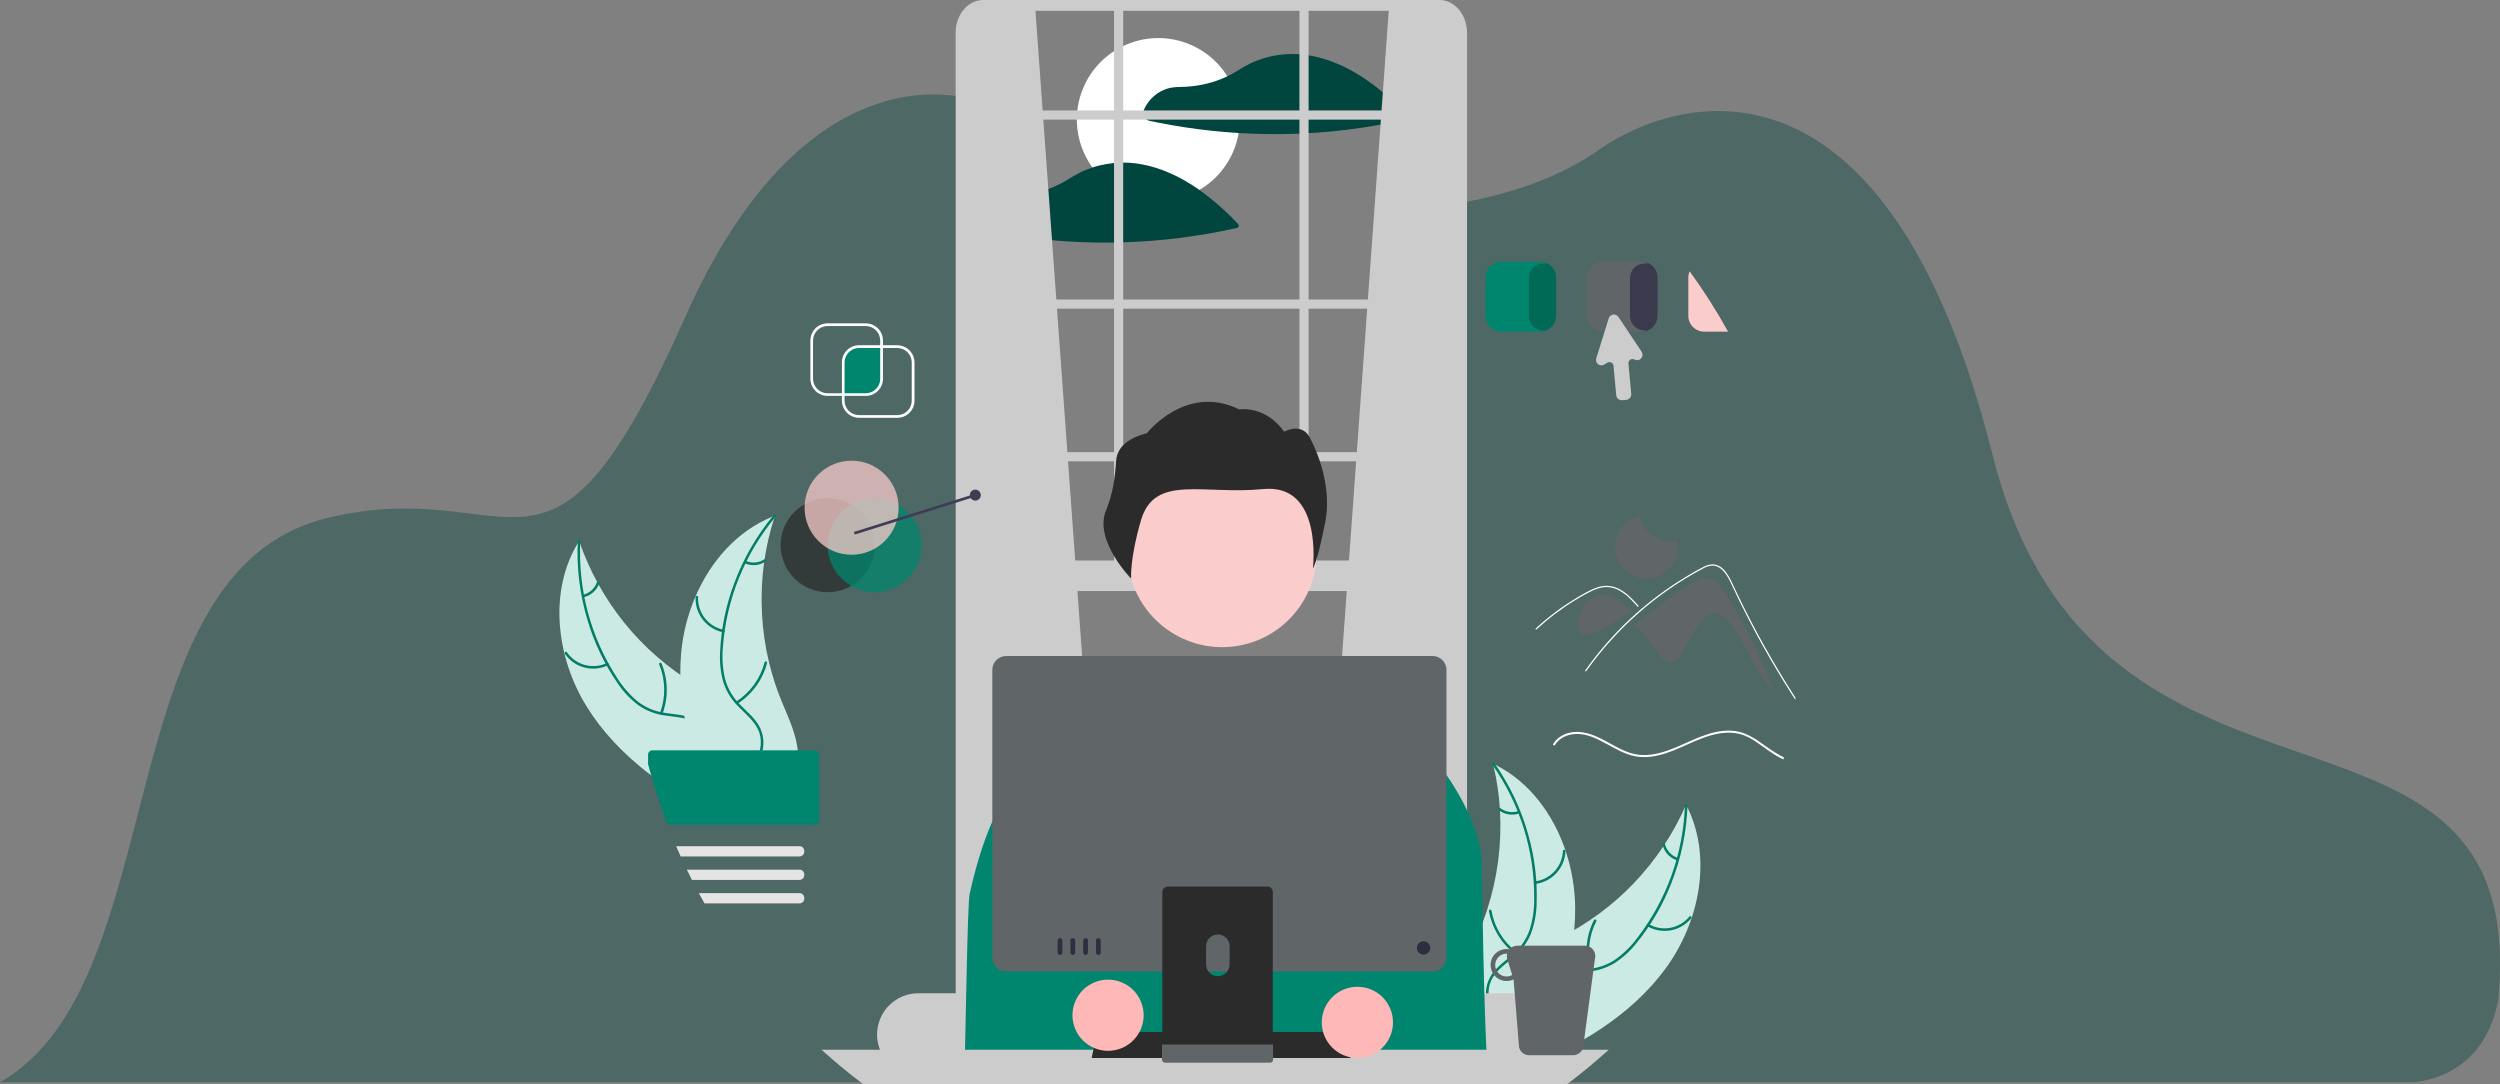 <?xml version="1.0" encoding="utf-8"?>
<!-- Generator: Adobe Illustrator 26.0.2, SVG Export Plug-In . SVG Version: 6.00 Build 0)  -->
<svg version="1.1" id="Layer_1" xmlns="http://www.w3.org/2000/svg" xmlns:xlink="http://www.w3.org/1999/xlink" x="0px" y="0px"
	 viewBox="0 0 707 306.56" style="enable-background:new 0 0 707 306.56;" xml:space="preserve">
<rect x="0" y="0" width="707" height="306.56" fill="#808080" stroke="none"/>
<style type="text/css">
	.st0{opacity:0.4;fill:#00453E;}
	.st1{fill:#CCEAE4;}
	.st2{fill:#037D67;}
	.st3{fill:#FFFFFF;}
	.st4{fill:#00453E;}
	.st5{fill:#CCCCCC;}
	.st6{fill:#FBCCCC;}
	.st7{fill:#2B2B2C;}
	.st8{fill:#00866E;}
	.st9{fill:#606568;}
	.st10{fill:#2F2E41;}
	.st11{fill:#FFB8B8;}
	.st12{opacity:0.74;fill:#2B2B2C;}
	.st13{opacity:0.74;fill:#00866E;}
	.st14{opacity:0.74;fill:#FBCCCC;}
	.st15{fill:#3F3D56;}
	.st16{fill:#E4E4E4;}
	.st17{opacity:0.21;fill:#2B2B2C;}
	.st18{opacity:0.21;}
</style>
<path class="st0" d="M92.5,146.51C29.64,161.73,49.58,277.93,0,306.05h681.89c0,0,20.3,0,24.61-23.34
	c9.34-98.44-113.72-37.34-143-154.03C534.22,12,476.09,25.58,451.9,42.55c-19.35,13.58-46.53,16.69-57.71,16.55l-14.85,180.76
	h-91.23V33.52c-19.8-12.73-63.04-14.26-94.27,56.01C154.81,177.37,146.82,133.35,92.5,146.51z"/>
<path class="st1" d="M470.87,274.11c9.81-13.26,13.58-31.93,5.95-46.55c-7.16,16.44-19.9,29.83-35.98,37.78
	c-6.21,3.04-13.43,5.78-16.31,12.08c-1.79,3.91-1.45,8.54-0.01,12.59c1.44,4.06,3.88,7.67,6.3,11.22l0.13,1.07
	C446.2,295.98,461.06,287.37,470.87,274.11z"/>
<path class="st2" d="M476.5,227.68c-0.44,13.64-5.17,26.8-13.51,37.61c-1.75,2.36-3.87,4.42-6.27,6.12
	c-2.39,1.58-5.16,2.49-8.02,2.64c-2.66,0.19-5.41,0.08-7.98,0.91c-1.31,0.45-2.51,1.17-3.52,2.11c-1.01,0.94-1.81,2.09-2.35,3.37
	c-1.42,3.14-1.63,6.61-1.72,10.01c-0.1,3.77-0.14,7.69-1.92,11.12c-0.22,0.42,0.44,0.73,0.66,0.31c3.1-5.97,1.09-12.94,2.93-19.22
	c0.86-2.93,2.61-5.61,5.53-6.78c2.56-1.03,5.39-0.91,8.09-1.08c2.79-0.1,5.52-0.89,7.94-2.29c2.48-1.57,4.67-3.55,6.48-5.86
	c4.16-5.13,7.49-10.88,9.87-17.04c2.75-7.02,4.28-14.46,4.53-21.99C477.24,227.15,476.51,227.21,476.5,227.68z"/>
<path class="st2" d="M465.88,261.96c2,1.15,4.35,1.56,6.62,1.14c2.27-0.42,4.32-1.63,5.79-3.42c0.29-0.36-0.26-0.84-0.55-0.47
	c-1.36,1.67-3.27,2.8-5.39,3.18s-4.3,0-6.16-1.09C465.79,261.07,465.48,261.73,465.88,261.96z"/>
<path class="st2" d="M450.06,274.13c-1.27-4.55-0.77-9.41,1.38-13.62c0.21-0.42-0.44-0.73-0.66-0.31
	c-2.24,4.38-2.74,9.44-1.41,14.17C449.51,274.82,450.19,274.57,450.06,274.13L450.06,274.13z"/>
<path class="st2" d="M474.49,242.62c-0.87-0.28-1.65-0.78-2.28-1.44c-0.63-0.66-1.08-1.47-1.32-2.35c-0.12-0.45-0.8-0.2-0.68,0.24
	c0.27,0.97,0.77,1.87,1.46,2.6s1.56,1.29,2.51,1.61c0.09,0.04,0.19,0.04,0.28,0.01c0.09-0.03,0.16-0.1,0.21-0.18
	c0.04-0.09,0.05-0.19,0.01-0.28S474.57,242.66,474.49,242.62z"/>
<path class="st1" d="M422.21,215.93c0.07,0.28,0.14,0.57,0.2,0.86c0.89,3.83,1.47,7.73,1.73,11.66c0.02,0.3,0.05,0.61,0.06,0.91
	c0.52,9.46-0.72,18.94-3.65,27.96c-1.17,3.59-2.62,7.08-4.32,10.44c-2.35,4.65-5.27,9.5-5.93,14.51c-0.07,0.52-0.12,1.05-0.13,1.57
	l19.47,18.54c0.07,0.02,0.13,0.04,0.19,0.06l0.74,0.78c0.1-0.17,0.2-0.34,0.3-0.51c0.06-0.1,0.11-0.2,0.17-0.29
	c0.04-0.07,0.07-0.13,0.11-0.19c0.01-0.02,0.02-0.04,0.03-0.06c0.04-0.06,0.07-0.11,0.1-0.17c0.56-0.98,1.12-1.97,1.67-2.96
	c0,0,0,0,0-0.01c4.17-7.57,7.75-15.56,9.99-23.84c0.07-0.25,0.14-0.5,0.2-0.76c0.99-3.74,1.68-7.55,2.05-11.4
	c0.2-2.11,0.29-4.22,0.27-6.34c-0.06-5.47-0.97-10.9-2.71-16.08c-3.47-10.34-10.21-19.45-19.82-24.3
	C422.7,216.17,422.46,216.05,422.21,215.93z"/>
<path class="st2" d="M422.02,216.22c7.86,11.16,12.01,24.51,11.85,38.16c0.02,2.94-0.43,5.86-1.32,8.66
	c-0.96,2.7-2.62,5.09-4.82,6.93c-2.01,1.76-4.27,3.32-5.83,5.54c-0.78,1.15-1.3,2.44-1.54,3.81c-0.24,1.36-0.19,2.76,0.15,4.1
	c0.76,3.37,2.68,6.26,4.65,9.03c2.19,3.07,4.52,6.22,5.17,10.03c0.08,0.46,0.79,0.31,0.71-0.15c-1.12-6.63-6.93-10.99-9.23-17.11
	c-1.07-2.86-1.3-6.05,0.33-8.75c1.42-2.36,3.75-3.97,5.81-5.73c2.17-1.76,3.87-4.03,4.96-6.6c1.03-2.75,1.59-5.65,1.65-8.58
	c0.24-6.6-0.57-13.2-2.38-19.55c-2.03-7.26-5.28-14.12-9.63-20.28C422.29,215.35,421.75,215.84,422.02,216.22z"/>
<path class="st2" d="M434.18,249.98c2.29-0.28,4.41-1.38,5.98-3.08c1.56-1.7,2.47-3.9,2.56-6.21c0.02-0.47-0.71-0.52-0.73-0.05
	c-0.08,2.15-0.93,4.2-2.39,5.78c-1.46,1.58-3.44,2.59-5.57,2.84C433.57,249.33,433.72,250.04,434.18,249.98L434.18,249.98z"/>
<path class="st2" d="M428.88,269.22c-3.75-2.87-6.29-7.05-7.09-11.71c-0.08-0.46-0.79-0.31-0.71,0.15
	c0.85,4.84,3.49,9.19,7.41,12.17C428.85,270.11,429.25,269.5,428.88,269.22L428.88,269.22z"/>
<path class="st2" d="M429.41,229.36c-0.86,0.3-1.79,0.37-2.69,0.22c-0.9-0.15-1.75-0.52-2.47-1.08c-0.37-0.29-0.77,0.32-0.4,0.61
	c0.8,0.61,1.74,1.02,2.73,1.19c1,0.17,2.02,0.09,2.97-0.23c0.09-0.02,0.17-0.08,0.23-0.16c0.05-0.08,0.07-0.18,0.06-0.27
	c-0.02-0.09-0.08-0.18-0.16-0.23C429.6,229.36,429.5,229.34,429.41,229.36z"/>
<path class="st1" d="M165.94,199.86c-8.7-14.01-10.94-32.93-2.15-46.88c5.8,16.97,17.41,31.35,32.79,40.58
	c5.94,3.54,12.92,6.86,15.27,13.36c1.46,4.05,0.75,8.63-1.01,12.55c-1.76,3.93-4.49,7.32-7.19,10.68l-0.21,1.05
	C188.76,223.67,174.64,213.87,165.94,199.86z"/>
<path class="st2" d="M164.11,153.13c-0.67,13.63,2.97,27.13,10.41,38.58c1.56,2.49,3.5,4.72,5.75,6.61c2.25,1.77,4.94,2.9,7.78,3.28
	c2.64,0.41,5.39,0.52,7.88,1.56c1.27,0.55,2.41,1.37,3.34,2.39c0.93,1.02,1.64,2.23,2.07,3.55c1.16,3.25,1.09,6.72,0.9,10.11
	c-0.21,3.77-0.49,7.68,1.01,11.24c0.18,0.43-0.5,0.69-0.68,0.26c-2.6-6.2-0.03-12.99-1.36-19.39c-0.62-2.99-2.14-5.81-4.96-7.21
	c-2.46-1.23-5.3-1.35-7.97-1.74c-2.78-0.33-5.43-1.33-7.73-2.92c-2.34-1.77-4.36-3.92-5.98-6.37c-3.73-5.45-6.58-11.45-8.45-17.79
	c-2.17-7.22-3.09-14.76-2.72-22.29C163.42,152.54,164.13,152.67,164.11,153.13L164.11,153.13z"/>
<path class="st2" d="M171.91,188.16c-2.09,0.99-4.46,1.2-6.69,0.6c-2.23-0.6-4.18-1.98-5.49-3.88c-0.26-0.39,0.32-0.81,0.59-0.43
	c1.22,1.77,3.03,3.05,5.11,3.61c2.08,0.56,4.29,0.35,6.23-0.58C172.07,187.28,172.33,187.96,171.91,188.16z"/>
<path class="st2" d="M186.68,201.57c1.63-4.43,1.54-9.32-0.27-13.68c-0.18-0.43,0.5-0.69,0.68-0.26c1.87,4.55,1.97,9.63,0.26,14.24
	C187.18,202.31,186.52,202.01,186.68,201.57z"/>
<path class="st2" d="M164.9,168.19c0.89-0.21,1.71-0.64,2.39-1.25c0.68-0.61,1.2-1.38,1.51-2.24c0.16-0.44,0.82-0.14,0.66,0.3
	c-0.35,0.95-0.92,1.8-1.67,2.47s-1.65,1.16-2.63,1.4c-0.09,0.03-0.19,0.03-0.28-0.01c-0.09-0.04-0.16-0.11-0.19-0.2
	c-0.03-0.09-0.03-0.19,0.01-0.28C164.74,168.29,164.81,168.22,164.9,168.19z"/>
<path class="st1" d="M219.17,145.83c-0.09,0.28-0.18,0.56-0.27,0.84c-1.2,3.75-2.09,7.59-2.67,11.48c-0.05,0.3-0.09,0.61-0.14,0.91
	c-1.29,9.39-0.83,18.94,1.37,28.16c0.88,3.67,2.03,7.26,3.45,10.76c1.96,4.82,4.48,9.9,4.73,14.94c0.03,0.53,0.03,1.05,0,1.58
	l-20.92,16.9c-0.07,0.01-0.13,0.03-0.2,0.05l-0.8,0.71c-0.09-0.18-0.17-0.36-0.26-0.53c-0.05-0.1-0.1-0.21-0.15-0.31
	c-0.03-0.07-0.06-0.14-0.1-0.2c-0.01-0.02-0.02-0.05-0.03-0.06c-0.03-0.06-0.06-0.12-0.09-0.18c-0.48-1.02-0.95-2.05-1.42-3.09
	c0,0,0,0,0-0.01c-3.54-7.89-6.45-16.14-8.02-24.57c-0.05-0.25-0.1-0.51-0.14-0.77c-0.69-3.81-1.06-7.66-1.12-11.53
	c-0.02-2.12,0.06-4.23,0.25-6.34c0.5-5.45,1.85-10.78,4.01-15.81c4.3-10.02,11.76-18.55,21.73-22.61
	C218.66,146.03,218.91,145.93,219.17,145.83z"/>
<path class="st2" d="M219.34,146.13c-8.74,10.48-13.96,23.45-14.92,37.07c-0.26,2.93-0.05,5.88,0.61,8.74
	c0.73,2.77,2.2,5.29,4.24,7.3c1.86,1.91,3.99,3.66,5.36,5.99c0.68,1.21,1.1,2.54,1.23,3.92c0.13,1.38-0.04,2.77-0.48,4.08
	c-1.03,3.29-3.18,6.02-5.37,8.62c-2.44,2.88-5.01,5.84-5.96,9.58c-0.12,0.45-0.81,0.25-0.7-0.2c1.66-6.51,7.8-10.39,10.59-16.3
	c1.3-2.76,1.78-5.93,0.38-8.75c-1.23-2.47-3.42-4.26-5.32-6.19c-2.02-1.93-3.53-4.33-4.41-6.99c-0.81-2.82-1.12-5.76-0.94-8.69
	c0.3-6.6,1.64-13.11,3.96-19.29c2.61-7.07,6.41-13.64,11.24-19.43C219.14,145.24,219.64,145.78,219.34,146.13L219.34,146.13z"/>
<path class="st2" d="M204.47,178.8c-2.26-0.47-4.29-1.73-5.71-3.55c-1.42-1.82-2.15-4.09-2.05-6.4c0-0.09,0.05-0.18,0.11-0.25
	c0.07-0.06,0.16-0.1,0.25-0.1c0.09,0,0.18,0.04,0.25,0.11c0.07,0.07,0.1,0.16,0.11,0.25c-0.1,2.15,0.58,4.26,1.91,5.96
	s3.21,2.86,5.32,3.29C205.13,178.2,204.93,178.89,204.47,178.8z"/>
<path class="st2" d="M208.2,198.4c3.97-2.56,6.84-6.52,8.02-11.09c0.12-0.45,0.81-0.25,0.7,0.2c-1.24,4.76-4.23,8.87-8.37,11.52
	C208.15,199.29,207.8,198.65,208.2,198.4L208.2,198.4z"/>
<path class="st2" d="M210.91,158.63c0.84,0.36,1.75,0.51,2.66,0.44c0.91-0.08,1.79-0.38,2.55-0.88c0.39-0.26,0.74,0.38,0.35,0.64
	c-0.85,0.55-1.82,0.88-2.82,0.97s-2.02-0.07-2.95-0.47c-0.09-0.03-0.17-0.09-0.21-0.18s-0.06-0.18-0.03-0.27
	c0.03-0.09,0.09-0.17,0.17-0.22C210.71,158.61,210.81,158.6,210.91,158.63z"/>
<ellipse transform="matrix(0.383 -0.924 0.924 0.383 170.896 323.42)" class="st3" cx="327.46" cy="33.83" rx="23.03" ry="23.03"/>
<path class="st4" d="M397.97,32.63c-2.07-2.19-4.27-4.27-6.56-6.23c-4.49-3.8-9.45-7.04-14.99-9.08c-2.08-0.77-4.24-1.34-6.43-1.69
	c-0.26-0.04-0.52-0.09-0.79-0.12c-0.02,0-0.04,0-0.06,0c-0.04-0.01-0.08-0.02-0.12-0.02c-0.54-0.07-1.08-0.12-1.62-0.16
	c-2.92-0.19-5.85,0.07-8.69,0.78c-1.65,0.42-3.25,0.98-4.8,1.67c-1.55,0.76-3.06,1.61-4.51,2.55c-0.78,0.47-1.58,0.91-2.4,1.3
	c-2.4,1.14-4.94,1.95-7.55,2.42c-1.77,0.32-3.55,0.49-5.35,0.53c-1.56,0.03-3.03,0.09-4.5,0.65c-1.58,0.59-2.99,1.54-4.13,2.78
	c-1.14,1.24-1.98,2.72-2.44,4.34c-0.04,0.14-0.03,0.3,0.03,0.43c0.06,0.14,0.15,0.25,0.28,0.33c0.4,0.29,0.79,0.61,1.21,0.87
	c0.37,0.17,0.77,0.28,1.18,0.32c0.67,0.14,1.33,0.28,2,0.41c2.46,0.49,4.93,0.92,7.41,1.3c4.99,0.76,10.01,1.29,15.05,1.6
	c0.03,0,0.06,0.01,0.09,0.01c5.7,0.34,11.42,0.4,17.12,0.17c0.86-0.03,1.72-0.08,2.59-0.13c3.6-0.2,7.19-0.52,10.77-0.95
	c3.31-0.4,6.61-0.9,9.9-1.5c2.35-0.43,4.69-0.9,7.02-1.43c0.11-0.03,0.22-0.1,0.3-0.18c0.08-0.08,0.14-0.19,0.17-0.3
	c0.03-0.11,0.03-0.23,0-0.35C398.11,32.82,398.05,32.71,397.97,32.63z"/>
<path class="st4" d="M350.11,63.33c-3.33-3.57-7.01-6.8-10.97-9.65c-1.31-0.92-2.67-1.79-4.06-2.58c-1.71-0.98-3.48-1.85-5.3-2.59
	c-0.41-0.17-0.82-0.33-1.23-0.48c-2.33-0.86-4.75-1.47-7.22-1.81c-0.02,0-0.04,0-0.06,0c-0.04-0.01-0.08-0.02-0.12-0.02
	c-1.19-0.15-2.4-0.23-3.6-0.22c-0.86,0-1.73,0.05-2.59,0.13c-1.39,0.14-2.77,0.38-4.12,0.71c-0.67,0.17-1.34,0.36-1.99,0.58
	c-0.95,0.31-1.89,0.68-2.81,1.09c-0.02,0.01-0.03,0.01-0.04,0.02c-1.54,0.75-3.03,1.6-4.46,2.53c-0.03,0.02-0.07,0.04-0.1,0.06
	c-1.63,0.97-3.35,1.78-5.14,2.41c-1.54,0.54-3.12,0.95-4.72,1.25c-1.77,0.32-3.55,0.49-5.35,0.52c-1.56,0.03-3.03,0.09-4.5,0.65
	c-1.58,0.59-2.99,1.54-4.13,2.78c-1.14,1.24-1.98,2.72-2.44,4.34c-0.04,0.14-0.03,0.29,0.03,0.43c0.06,0.14,0.15,0.25,0.28,0.33
	c0.4,0.29,0.79,0.61,1.21,0.86c0.37,0.17,0.77,0.28,1.18,0.32c0.67,0.14,1.33,0.28,2,0.41c2.46,0.49,4.93,0.92,7.42,1.29
	c3.41,0.52,6.82,0.93,10.26,1.24c1.63,0.15,3.26,0.28,4.89,0.37c4.18,0.25,8.36,0.35,12.55,0.29c0.86-0.01,1.73-0.03,2.59-0.06
	c5.13-0.15,10.24-0.54,15.34-1.15c5.68-0.69,11.33-1.66,16.91-2.92c0.11-0.03,0.22-0.09,0.3-0.18c0.08-0.08,0.14-0.19,0.17-0.3
	c0.03-0.11,0.03-0.23,0-0.35S350.19,63.42,350.11,63.33z"/>
<path class="st5" d="M292.71,1.53l20.29,280.36l-40.58,3.6V5.1C277.25,1.32,284.19,0.73,292.71,1.53z"/>
<path class="st5" d="M392.85,1.53l-20.29,280.36l40.58,3.6V5.1C408.3,1.32,401.36,0.73,392.85,1.53z"/>
<path class="st5" d="M412.28,287.86c0,3.39-2.34,6.16-5.21,6.16h-129c-2.38,0-4.4-1.9-5.02-4.48c-0.13-0.55-0.2-1.11-0.2-1.67V9.21
	c0-3.39,2.34-6.15,5.21-6.15h129c0.53,0,1.05,0.09,1.55,0.28c2.12,0.78,3.66,3.11,3.66,5.87V287.86z M414.09,5.22
	C412.83,2.13,410.16,0,407.06,0h-129c-4.3,0-7.8,4.13-7.8,9.21v278.65c-0.04,2.58,0.93,5.07,2.69,6.95
	c0.92,0.97,2.09,1.67,3.38,2.03c0.57,0.16,1.15,0.23,1.74,0.23h129c0.59,0,1.17-0.08,1.74-0.23c3.47-0.93,6.07-4.6,6.07-8.98V9.21
	C414.87,7.84,414.61,6.49,414.09,5.22z"/>
<rect x="271.56" y="84.7" class="st5" width="142.01" height="2.59"/>
<rect x="271.56" y="31.24" class="st5" width="142.01" height="2.59"/>
<rect x="271.56" y="127.87" class="st5" width="142.01" height="2.59"/>
<rect x="315.05" y="1.16" class="st5" width="2.59" height="163.39"/>
<rect x="367.48" y="1.16" class="st5" width="2.59" height="163.39"/>
<path class="st5" d="M429.76,280.89H259.69c-3.09,0-6.05,1.23-8.24,3.42s-3.41,5.15-3.42,8.24c0,1.49,0.28,2.96,0.84,4.34
	c0.87,2.16,2.36,4.01,4.28,5.32s4.2,2,6.53,2h170.07c2.03,0,4.03-0.53,5.8-1.55s3.23-2.47,4.26-4.23c0.29-0.5,0.55-1.01,0.76-1.55
	c0.56-1.38,0.84-2.85,0.84-4.34c0-3.09-1.23-6.05-3.42-8.24S432.85,280.89,429.76,280.89z"/>
<rect x="272.42" y="158.51" class="st5" width="141.15" height="8.63"/>
<path class="st5" d="M341.7,155.92h2.59c1.26,0,2.47,0.5,3.36,1.39c0.89,0.89,1.39,2.1,1.39,3.36h-12.09c0-0.62,0.12-1.24,0.36-1.82
	c0.24-0.58,0.59-1.1,1.03-1.54c0.44-0.44,0.96-0.79,1.54-1.03S341.08,155.92,341.7,155.92z"/>
<ellipse transform="matrix(0.993 -0.122 0.122 0.993 -16.485 43.382)" class="st6" cx="345.48" cy="156.11" rx="26.75" ry="26.75"/>
<path class="st7" d="M315.64,130.38c0.2-3.07,2.23-6.22,8.69-7.86c0,0,11.08-14.16,26.13-6.74c0,0,7.3-1.26,12.71,6.32
	c0,0,5.36-3.16,7.63,2.44c0,0,6.29,11.44,3.98,23.11s-3.5,13.12-3.5,13.12s2.95-24.14-14.05-22.46s-30.7-4.31-34.55,8.79
	c-3.2,10.87-2.8,16.52-2.8,16.52s-10.69-10.85-7.06-19.39C314.67,139.86,315.33,135.11,315.64,130.38z"/>
<path class="st8" d="M272.74,302.3H420.7c-0.99-11.29-1.64-54.43-1.64-57.27c0-12.52-10.25-26.19-10.25-26.19l-3.67-2.03
	l-30.63-9.56l-7.93-10.3c-0.83-1.08-1.9-1.96-3.12-2.55s-2.57-0.9-3.94-0.89l-25.04,0.19c-2.2,0.02-4.32,0.86-5.94,2.35
	l-15.51,14.39L290.3,221.3l-0.04-0.04l-0.24,0.18l-3.38,2.43l-2.17,1.57c0,0-5.7,6.83-10.25,27.33
	C273.54,255.85,273.06,295.75,272.74,302.3z"/>
<path class="st5" d="M454.95,296.87c-0.36,0.33-0.72,0.65-1.08,0.97c-1.36,1.21-2.75,2.4-4.15,3.58c-2.12,1.77-4.28,3.48-6.49,5.14
	H244.05c-4.06-3.05-7.96-6.27-11.72-9.69H454.95z"/>
<polygon class="st7" points="381.94,299.2 308.72,299.2 310.27,291.84 380.39,291.84 "/>
<path class="st9" d="M426.06,276.15c-0.86,0-1.68-0.34-2.28-0.95s-0.94-1.43-0.94-2.28c0-0.86,0.34-1.68,0.94-2.28
	s1.43-0.95,2.28-0.95c0.06,0,0.11,0.02,0.17,0.02c-0.13,0.52-0.11,1.07,0.05,1.58l1.36,4.43C427.16,276,426.62,276.14,426.06,276.15
	z M448.18,267.43h-19.05c-0.43,0-0.86,0.09-1.25,0.27c-0.39,0.18-0.74,0.44-1.01,0.77c-0.27-0.05-0.54-0.08-0.81-0.08
	c-0.59,0-1.18,0.12-1.73,0.34c-0.55,0.23-1.05,0.56-1.47,0.98c-0.42,0.42-0.75,0.92-0.98,1.47s-0.34,1.14-0.34,1.73
	s0.12,1.18,0.34,1.73s0.56,1.05,0.98,1.47c0.42,0.42,0.92,0.75,1.47,0.98c0.55,0.23,1.14,0.34,1.73,0.34c0.68,0,1.36-0.16,1.97-0.46
	l0.32,3.91l1.26,15.43c0.06,0.19,0.14,0.38,0.24,0.55c0.26,0.47,0.63,0.86,1.09,1.13c0.46,0.27,0.98,0.42,1.52,0.42h12.39
	c0.53,0,1.06-0.14,1.52-0.42s0.84-0.66,1.09-1.13c0.1-0.18,0.18-0.36,0.24-0.55l3.33-25.03c0.14-0.45,0.17-0.92,0.09-1.38
	c-0.08-0.46-0.26-0.89-0.54-1.27s-0.64-0.68-1.05-0.89C449.11,267.54,448.65,267.43,448.18,267.43z"/>
<path class="st9" d="M405.15,185.52H284.54c-1.04,0-2.03,0.41-2.76,1.15c-0.73,0.73-1.15,1.73-1.15,2.76v81.39
	c0,1.04,0.41,2.03,1.15,2.76c0.73,0.73,1.73,1.15,2.76,1.15h120.61c1.04,0,2.03-0.41,2.76-1.15c0.73-0.73,1.15-1.73,1.15-2.76
	v-81.39c0-1.04-0.41-2.03-1.15-2.76S406.18,185.52,405.15,185.52z"/>
<path class="st7" d="M344.41,276.06c-0.88,0-1.73-0.36-2.35-0.98c-0.62-0.62-0.98-1.47-0.98-2.35v-5.14c0-0.88,0.35-1.73,0.98-2.35
	c0.62-0.62,1.47-0.97,2.35-0.97c0.88,0,1.73,0.35,2.35,0.97c0.62,0.62,0.98,1.47,0.98,2.35v5.14c0,0.88-0.36,1.73-0.98,2.35
	S345.29,276.05,344.41,276.06z M358.43,250.73h-28.22c-0.4,0-0.78,0.16-1.06,0.44c-0.28,0.28-0.44,0.67-0.44,1.06v44.57h31.23
	v-44.57c0-0.2-0.04-0.39-0.11-0.58c-0.08-0.18-0.19-0.35-0.33-0.49c-0.14-0.14-0.31-0.25-0.49-0.33S358.62,250.73,358.43,250.73z"/>
<path class="st9" d="M328.61,295.39v4.3c0,0.22,0.09,0.44,0.25,0.59s0.37,0.25,0.59,0.25h29.74c0.22,0,0.44-0.09,0.59-0.25
	c0.16-0.16,0.25-0.37,0.25-0.59v-4.3H328.61z"/>
<path class="st10" d="M402.58,269.97c1.05,0,1.9-0.85,1.9-1.9s-0.85-1.9-1.9-1.9s-1.9,0.85-1.9,1.9S401.53,269.97,402.58,269.97z"/>
<path class="st10" d="M299.76,265.3c-0.09,0-0.17,0.02-0.26,0.05s-0.15,0.08-0.22,0.14c-0.06,0.06-0.11,0.14-0.14,0.22
	c-0.03,0.08-0.05,0.17-0.05,0.26v3.43c0,0.18,0.07,0.35,0.2,0.47c0.12,0.12,0.29,0.19,0.47,0.19s0.35-0.07,0.47-0.19
	c0.12-0.12,0.2-0.29,0.2-0.47v-3.43c0-0.09-0.02-0.17-0.05-0.26c-0.03-0.08-0.08-0.15-0.14-0.22c-0.06-0.06-0.14-0.11-0.22-0.14
	S299.85,265.3,299.76,265.3z"/>
<path class="st10" d="M303.38,265.3c-0.09,0-0.17,0.02-0.26,0.05s-0.15,0.08-0.22,0.14c-0.06,0.06-0.11,0.14-0.14,0.22
	c-0.03,0.08-0.05,0.17-0.05,0.26v3.43c0,0.18,0.07,0.35,0.2,0.47c0.12,0.12,0.29,0.2,0.47,0.2s0.35-0.07,0.47-0.2
	c0.12-0.12,0.2-0.29,0.2-0.47v-3.43c0-0.09-0.02-0.17-0.05-0.26c-0.03-0.08-0.08-0.15-0.14-0.22c-0.06-0.06-0.14-0.11-0.22-0.14
	S303.47,265.3,303.38,265.3z"/>
<path class="st10" d="M307,265.3c-0.09,0-0.17,0.02-0.26,0.05s-0.15,0.08-0.22,0.14c-0.06,0.06-0.11,0.14-0.14,0.22
	c-0.03,0.08-0.05,0.17-0.05,0.26v3.43c0,0.18,0.07,0.35,0.2,0.47c0.12,0.12,0.29,0.19,0.47,0.19s0.35-0.07,0.47-0.19
	c0.12-0.12,0.2-0.29,0.2-0.47v-3.43c0-0.09-0.02-0.17-0.05-0.26c-0.03-0.08-0.08-0.15-0.14-0.22c-0.06-0.06-0.14-0.11-0.22-0.14
	S307.09,265.3,307,265.3z"/>
<path class="st10" d="M310.62,265.3c-0.09,0-0.17,0.02-0.26,0.05s-0.15,0.08-0.22,0.14c-0.06,0.06-0.11,0.14-0.14,0.22
	c-0.03,0.08-0.05,0.17-0.05,0.26v3.43c0,0.18,0.07,0.35,0.2,0.47c0.12,0.12,0.29,0.19,0.47,0.19s0.35-0.07,0.47-0.19
	c0.12-0.12,0.2-0.29,0.2-0.47v-3.43c0-0.09-0.02-0.17-0.05-0.26c-0.03-0.08-0.08-0.15-0.14-0.22c-0.06-0.06-0.14-0.11-0.22-0.14
	S310.71,265.3,310.62,265.3z"/>
<ellipse transform="matrix(0.956 -0.292 0.292 0.956 -70.215 104.1)" class="st11" cx="313.51" cy="287.19" rx="10.07" ry="10.07"/>
<circle class="st11" cx="383.87" cy="289.13" r="10.07"/>
<path class="st9" d="M487.84,167.54c-1-1.65-2.17-3.4-4.02-3.94c-2.14-0.62-4.34,0.61-6.2,1.83c-5.57,3.65-10.94,7.6-16.08,11.85
	l0.01,0.06c4-0.28,7.32,10.36,11.32,10.08c2.89-0.2,6.56-11.34,9.11-12.7c0.97-0.52,1.91-1.21,3.01-1.26
	c1.36-0.06,2.55,0.89,3.49,1.89c5.53,5.89,7.13,14.89,13.33,20.07C497.9,185.78,493.23,176.45,487.84,167.54z"/>
<path class="st3" d="M498.49,181.85c2.92,5.27,6.01,10.43,9.28,15.49v0c-0.02,0.18-0.05,0.36-0.07,0.53
	c-0.4-0.6-0.79-1.21-1.17-1.82c-2.94-4.61-5.73-9.3-8.37-14.08c-1.26-2.27-2.48-4.57-3.67-6.88c-0.92-1.79-1.82-3.59-2.71-5.4
	c-0.25-0.52-0.5-1.04-0.74-1.56c-0.57-1.22-1.14-2.46-1.74-3.66c-0.69-1.38-1.53-2.82-2.8-3.75c-0.58-0.44-1.27-0.71-1.99-0.77
	c-1.02,0.01-2.01,0.29-2.88,0.83c-6.55,3.44-12.67,7.66-18.22,12.56c-5.56,4.88-10.52,10.4-14.8,16.43
	c-0.13,0.19-0.44,0.01-0.31-0.18c0.52-0.74,1.05-1.46,1.59-2.18c6.72-8.94,14.96-16.63,24.35-22.71c1.58-1.02,3.18-2,4.82-2.92
	c0.83-0.47,1.65-0.93,2.5-1.36c0.81-0.47,1.72-0.75,2.65-0.82c3.22-0.05,4.88,3.59,6.02,6.04c0.36,0.77,0.72,1.54,1.09,2.31
	c1.39,2.91,2.84,5.79,4.34,8.65C496.58,178.35,497.52,180.11,498.49,181.85z"/>
<path class="st3" d="M463.09,171.55c-0.19-0.21-0.37-0.42-0.56-0.62c-1.48-1.64-3.07-3.26-5.11-4.2c-0.97-0.46-2.03-0.71-3.11-0.72
	c-1.11,0.03-2.2,0.27-3.22,0.7c-0.49,0.19-0.96,0.41-1.43,0.65c-0.53,0.27-1.06,0.56-1.58,0.84c-0.98,0.54-1.95,1.11-2.9,1.7
	c-1.9,1.17-3.74,2.44-5.52,3.79c-0.92,0.7-1.83,1.43-2.71,2.17c-0.82,0.69-1.63,1.41-2.42,2.14c-0.17,0.16-0.42-0.1-0.25-0.25
	c0.21-0.19,0.42-0.39,0.63-0.58c0.59-0.54,1.2-1.07,1.81-1.58c1.12-0.94,2.27-1.85,3.45-2.72c1.83-1.36,3.73-2.62,5.68-3.79
	c0.98-0.59,1.97-1.15,2.97-1.68c0.3-0.16,0.61-0.32,0.92-0.47c0.7-0.36,1.44-0.65,2.19-0.89c1.07-0.34,2.19-0.46,3.31-0.32
	c1.07,0.16,2.11,0.51,3.05,1.06c2,1.12,3.55,2.84,5.06,4.53C463.49,171.47,463.24,171.72,463.09,171.55z"/>
<path class="st9" d="M448.46,179.44c-0.51,0.03-1.01-0.12-1.43-0.41c-1.11-0.84-1.08-2.85,0.09-6.15c0.32-0.89,0.81-1.72,1.46-2.41
	s1.43-1.25,2.3-1.63c0.81-0.36,1.7-0.56,2.59-0.56c0.89-0.01,1.78,0.18,2.6,0.53c0.14,0.06,0.28,0.13,0.42,0.2
	c0.95,0.53,1.84,1.16,2.65,1.88c0.69,0.6,1.43,1.15,2.21,1.63l0.26,0.15l-0.25,0.17C455.08,177.26,450.83,179.44,448.46,179.44z"/>
<path class="st9" d="M472.59,153.14c-2.06,0-4.06-0.72-5.66-2.03c-1.59-1.31-2.68-3.13-3.08-5.16c-1.73,0.35-3.31,1.2-4.55,2.45
	c-1.24,1.25-2.09,2.84-2.42,4.56c-0.34,1.73-0.16,3.52,0.52,5.14c0.68,1.63,1.82,3.01,3.28,3.99c1.46,0.98,3.19,1.5,4.95,1.5
	c1.76,0,3.48-0.52,4.95-1.5c1.46-0.98,2.61-2.37,3.28-3.99s0.85-3.42,0.51-5.14C473.78,153.08,473.19,153.14,472.59,153.14z"/>
<circle class="st12" cx="234.07" cy="154.18" r="13.3"/>
<circle class="st13" cx="247.37" cy="154.18" r="13.3"/>
<circle class="st14" cx="240.83" cy="143.58" r="13.3"/>
<rect x="240.74" y="145.12" transform="matrix(0.954 -0.3 0.3 0.954 -31.721 84.209)" class="st15" width="35.8" height="0.77"/>
<path class="st15" d="M275.82,141.57c0.86,0,1.55-0.69,1.55-1.55s-0.69-1.55-1.55-1.55c-0.86,0-1.55,0.69-1.55,1.55
	S274.96,141.57,275.82,141.57z"/>
<path class="st3" d="M497.55,209.75c2.27,1.6,4.45,3.23,6.95,4.46c-0.05,0.19-0.1,0.38-0.14,0.57c-0.31-0.14-0.6-0.29-0.9-0.45
	c-2.53-1.32-4.71-3.13-7.08-4.69c-1.18-0.81-2.46-1.46-3.82-1.91c-1.41-0.42-2.89-0.6-4.37-0.51c-6.15,0.3-11.42,3.97-17.13,5.82
	c-2.8,0.91-5.77,1.39-8.69,0.82c-2.92-0.57-5.51-2.12-8.09-3.52c-2.54-1.39-5.31-2.78-8.28-2.78c-2.42,0-4.96,0.97-6.25,3.11
	c-0.04,0.06-0.1,0.11-0.18,0.13c-0.07,0.02-0.15,0.01-0.22-0.03s-0.11-0.1-0.13-0.17c-0.02-0.07-0.01-0.15,0.03-0.22
	c0.29-0.49,0.65-0.93,1.06-1.32c1.69-1.6,4.17-2.23,6.45-2.05c2.95,0.24,5.64,1.63,8.2,3.04c2.71,1.49,5.48,3.09,8.61,3.41
	c3.09,0.33,6.15-0.48,9.02-1.57c5.55-2.11,11.03-5.63,17.21-5.24C492.7,206.83,495.2,208.09,497.55,209.75z"/>
<path class="st8" d="M254.55,97.7v0.79c-0.26-0.05-0.52-0.08-0.79-0.08h-4.05v8.7c0,1.29-0.51,2.52-1.42,3.43
	c-0.91,0.91-2.15,1.42-3.43,1.42h-5.99v1.34c0,0.54,0.11,1.07,0.31,1.57h-0.83c-0.17-0.5-0.26-1.03-0.26-1.57v-1.34h-3.29v-0.77
	h3.29v-8.7c0-1.29,0.51-2.52,1.42-3.43s2.15-1.42,3.43-1.42h5.99v-1.36h0.77v1.36h4.05C254.02,97.64,254.29,97.66,254.55,97.7z"/>
<path class="st3" d="M248.93,107.12c0,1.08-0.43,2.12-1.2,2.89s-1.8,1.2-2.89,1.2h-10.82c-1.08,0-2.12-0.43-2.89-1.2
	s-1.2-1.8-1.2-2.89V96.3c0-1.08,0.43-2.12,1.2-2.89s1.8-1.2,2.89-1.2h10.82c1.08,0,2.12,0.43,2.88,1.19c0.77,0.76,1.2,1.8,1.2,2.88
	V107.12z M244.85,91.44h-10.82c-1.29,0-2.52,0.51-3.43,1.42s-1.42,2.15-1.42,3.43v10.82c0,1.29,0.51,2.52,1.42,3.43
	s2.15,1.42,3.43,1.42h10.82c1.29,0,2.52-0.51,3.43-1.42s1.42-2.15,1.42-3.43V96.28c0-1.29-0.52-2.52-1.43-3.42
	S246.13,91.44,244.85,91.44z"/>
<path class="st3" d="M238.08,111.2v0.77h0.77v-0.77H238.08z M257.84,113.31c0,1.08-0.43,2.12-1.2,2.89c-0.77,0.77-1.8,1.2-2.89,1.2
	h-10.82c-1.08,0-2.12-0.43-2.89-1.2c-0.77-0.77-1.2-1.8-1.2-2.89V102.5c0-1.08,0.43-2.12,1.2-2.89s1.8-1.2,2.89-1.2h10.82
	c1.08,0,2.12,0.43,2.89,1.2s1.2,1.8,1.2,2.89V113.31z M254.55,97.7c-0.26-0.04-0.53-0.07-0.79-0.07h-10.82
	c-1.29,0-2.52,0.51-3.43,1.42s-1.42,2.15-1.42,3.43v10.82c0,0.53,0.09,1.06,0.26,1.57c0.33,0.96,0.95,1.79,1.77,2.38
	c0.82,0.59,1.81,0.91,2.83,0.91h10.82c1.29,0,2.52-0.51,3.43-1.42s1.42-2.15,1.42-3.43V102.5c0-1.15-0.41-2.26-1.15-3.14
	C256.72,98.48,255.68,97.89,254.55,97.7z M238.08,111.2v0.77h0.77v-0.77H238.08z M238.08,111.2v0.77h0.77v-0.77H238.08z"/>
<path class="st8" d="M230.43,212.19h-45.95c-0.32,0-0.63,0.13-0.85,0.35c-0.23,0.23-0.35,0.53-0.36,0.85v2.72
	c1.52,5.81,3.35,11.52,5.5,17.13h41.66c0.16,0,0.32-0.03,0.46-0.09c0.15-0.06,0.28-0.15,0.39-0.26c0.11-0.11,0.2-0.24,0.26-0.39
	c0.06-0.15,0.09-0.3,0.09-0.46V213.4c0-0.32-0.13-0.63-0.35-0.85C231.06,212.32,230.75,212.19,230.43,212.19z"/>
<path class="st16" d="M226.05,239.3h-34.83c0.41,0.97,0.84,1.94,1.27,2.9h33.55C227.94,242.22,227.93,239.27,226.05,239.3z"/>
<path class="st16" d="M226.05,245.94h-31.81c0.46,0.97,0.94,1.94,1.43,2.9h30.37C227.94,248.86,227.92,245.91,226.05,245.94z"/>
<path class="st16" d="M226.05,252.58h-28.42c0.52,0.97,1.05,1.94,1.6,2.9h26.82C227.94,255.51,227.92,252.55,226.05,252.58z"/>
<path class="st15" d="M464.26,74h-0.22c0.69,0,1.36,0.16,1.98,0.47h-1c-1.08,0-2.12,0.43-2.89,1.2c-0.77,0.77-1.2,1.8-1.2,2.89
	v10.82c0,1.08,0.43,2.12,1.2,2.89c0.77,0.77,1.8,1.2,2.89,1.2h0.64c-0.51,0.2-1.06,0.31-1.62,0.31h0.22c1.19,0,2.32-0.47,3.16-1.31
	s1.31-1.97,1.31-3.16V78.47c0-1.19-0.47-2.32-1.31-3.16S465.44,74,464.26,74z"/>
<path class="st17" d="M464.26,74h-0.22c0.69,0,1.36,0.16,1.98,0.47h-1c-1.08,0-2.12,0.43-2.89,1.2c-0.77,0.77-1.2,1.8-1.2,2.89
	v10.82c0,1.08,0.43,2.12,1.2,2.89c0.77,0.77,1.8,1.2,2.89,1.2h0.64c-0.51,0.2-1.06,0.31-1.62,0.31h0.22c1.19,0,2.32-0.47,3.16-1.31
	s1.31-1.97,1.31-3.16V78.47c0-1.19-0.47-2.32-1.31-3.16S465.44,74,464.26,74z"/>
<path class="st8" d="M435.59,74h-0.22c0.69,0,1.36,0.16,1.98,0.47h-1c-1.08,0-2.12,0.43-2.89,1.2c-0.77,0.77-1.2,1.8-1.2,2.89v10.82
	c0,1.08,0.43,2.12,1.2,2.89c0.77,0.77,1.8,1.2,2.89,1.2h0.64c-0.51,0.2-1.06,0.31-1.62,0.31h0.22c1.19,0,2.32-0.47,3.16-1.31
	s1.31-1.97,1.31-3.16V78.47c0-1.19-0.47-2.32-1.31-3.16S436.77,74,435.59,74z"/>
<path class="st18" d="M435.59,74h-0.22c0.69,0,1.36,0.16,1.98,0.47h-1c-1.08,0-2.12,0.43-2.89,1.2c-0.77,0.77-1.2,1.8-1.2,2.89
	v10.82c0,1.08,0.43,2.12,1.2,2.89c0.77,0.77,1.8,1.2,2.89,1.2h0.64c-0.51,0.2-1.06,0.31-1.62,0.31h0.22c1.19,0,2.32-0.47,3.16-1.31
	s1.31-1.97,1.31-3.16V78.47c0-1.19-0.47-2.32-1.31-3.16S436.77,74,435.59,74z"/>
<path class="st8" d="M436.38,93.48c-1.08,0-2.12-0.43-2.89-1.2s-1.2-1.8-1.2-2.89V78.58c0-1.08,0.43-2.12,1.2-2.89
	c0.77-0.77,1.8-1.2,2.89-1.2h1c-0.61-0.31-1.29-0.47-1.98-0.47h-10.82c-1.19,0-2.32,0.47-3.16,1.31s-1.31,1.97-1.31,3.16v10.82
	c0,1.19,0.47,2.32,1.31,3.16c0.84,0.84,1.97,1.31,3.16,1.31h10.82c0.55,0,1.1-0.1,1.62-0.31H436.38z"/>
<path class="st9" d="M465.05,93.48c-1.08,0-2.12-0.43-2.89-1.2s-1.2-1.8-1.2-2.89V78.58c0-1.08,0.43-2.12,1.2-2.89
	c0.77-0.77,1.8-1.2,2.89-1.2h1c-0.61-0.31-1.29-0.47-1.98-0.47h-10.82c-1.19,0-2.32,0.47-3.16,1.31s-1.31,1.97-1.31,3.16v10.82
	c0,1.19,0.47,2.32,1.31,3.16c0.84,0.84,1.97,1.31,3.16,1.31h10.82c0.55,0,1.1-0.1,1.62-0.31H465.05z"/>
<path class="st6" d="M477.83,76.72c3.97,5.46,7.6,11.16,10.87,17.07h-6.77c-1.19,0-2.32-0.47-3.16-1.31
	c-0.84-0.84-1.31-1.97-1.31-3.16V78.5C477.46,77.89,477.58,77.28,477.83,76.72z"/>
<path class="st5" d="M464.25,99.46l-3.79-5.68l-2.77-4.15c-0.16-0.24-0.39-0.43-0.65-0.55c-0.27-0.12-0.56-0.16-0.85-0.12
	c-0.29,0.04-0.56,0.16-0.78,0.35s-0.38,0.44-0.47,0.72l-1.17,3.75l-2.35,7.54c-0.09,0.3-0.09,0.62,0,0.92s0.28,0.56,0.53,0.76
	s0.55,0.3,0.86,0.32c0.31,0.02,0.63-0.06,0.89-0.23l0.83-0.52c0.17-0.1,0.36-0.16,0.56-0.17s0.39,0.03,0.57,0.12
	c0.18,0.09,0.33,0.22,0.44,0.38c0.11,0.16,0.18,0.35,0.2,0.55l0.76,8.33c0.04,0.38,0.21,0.74,0.5,1c0.28,0.26,0.65,0.4,1.04,0.41
	c0.05,0,0.09,0,0.14-0.01l1.17-0.1c0.2-0.02,0.4-0.08,0.58-0.17s0.34-0.22,0.47-0.38c0.13-0.16,0.23-0.34,0.29-0.53
	c0.06-0.19,0.08-0.4,0.06-0.6l-0.79-8.6c-0.02-0.2,0.02-0.41,0.1-0.59c0.08-0.18,0.22-0.34,0.38-0.46s0.36-0.19,0.56-0.21
	c0.2-0.02,0.41,0.02,0.59,0.1l0.17,0.08c0.31,0.14,0.65,0.18,0.98,0.11c0.33-0.07,0.62-0.25,0.84-0.51
	c0.22-0.26,0.35-0.58,0.37-0.91S464.43,99.74,464.25,99.46z"/>
</svg>
